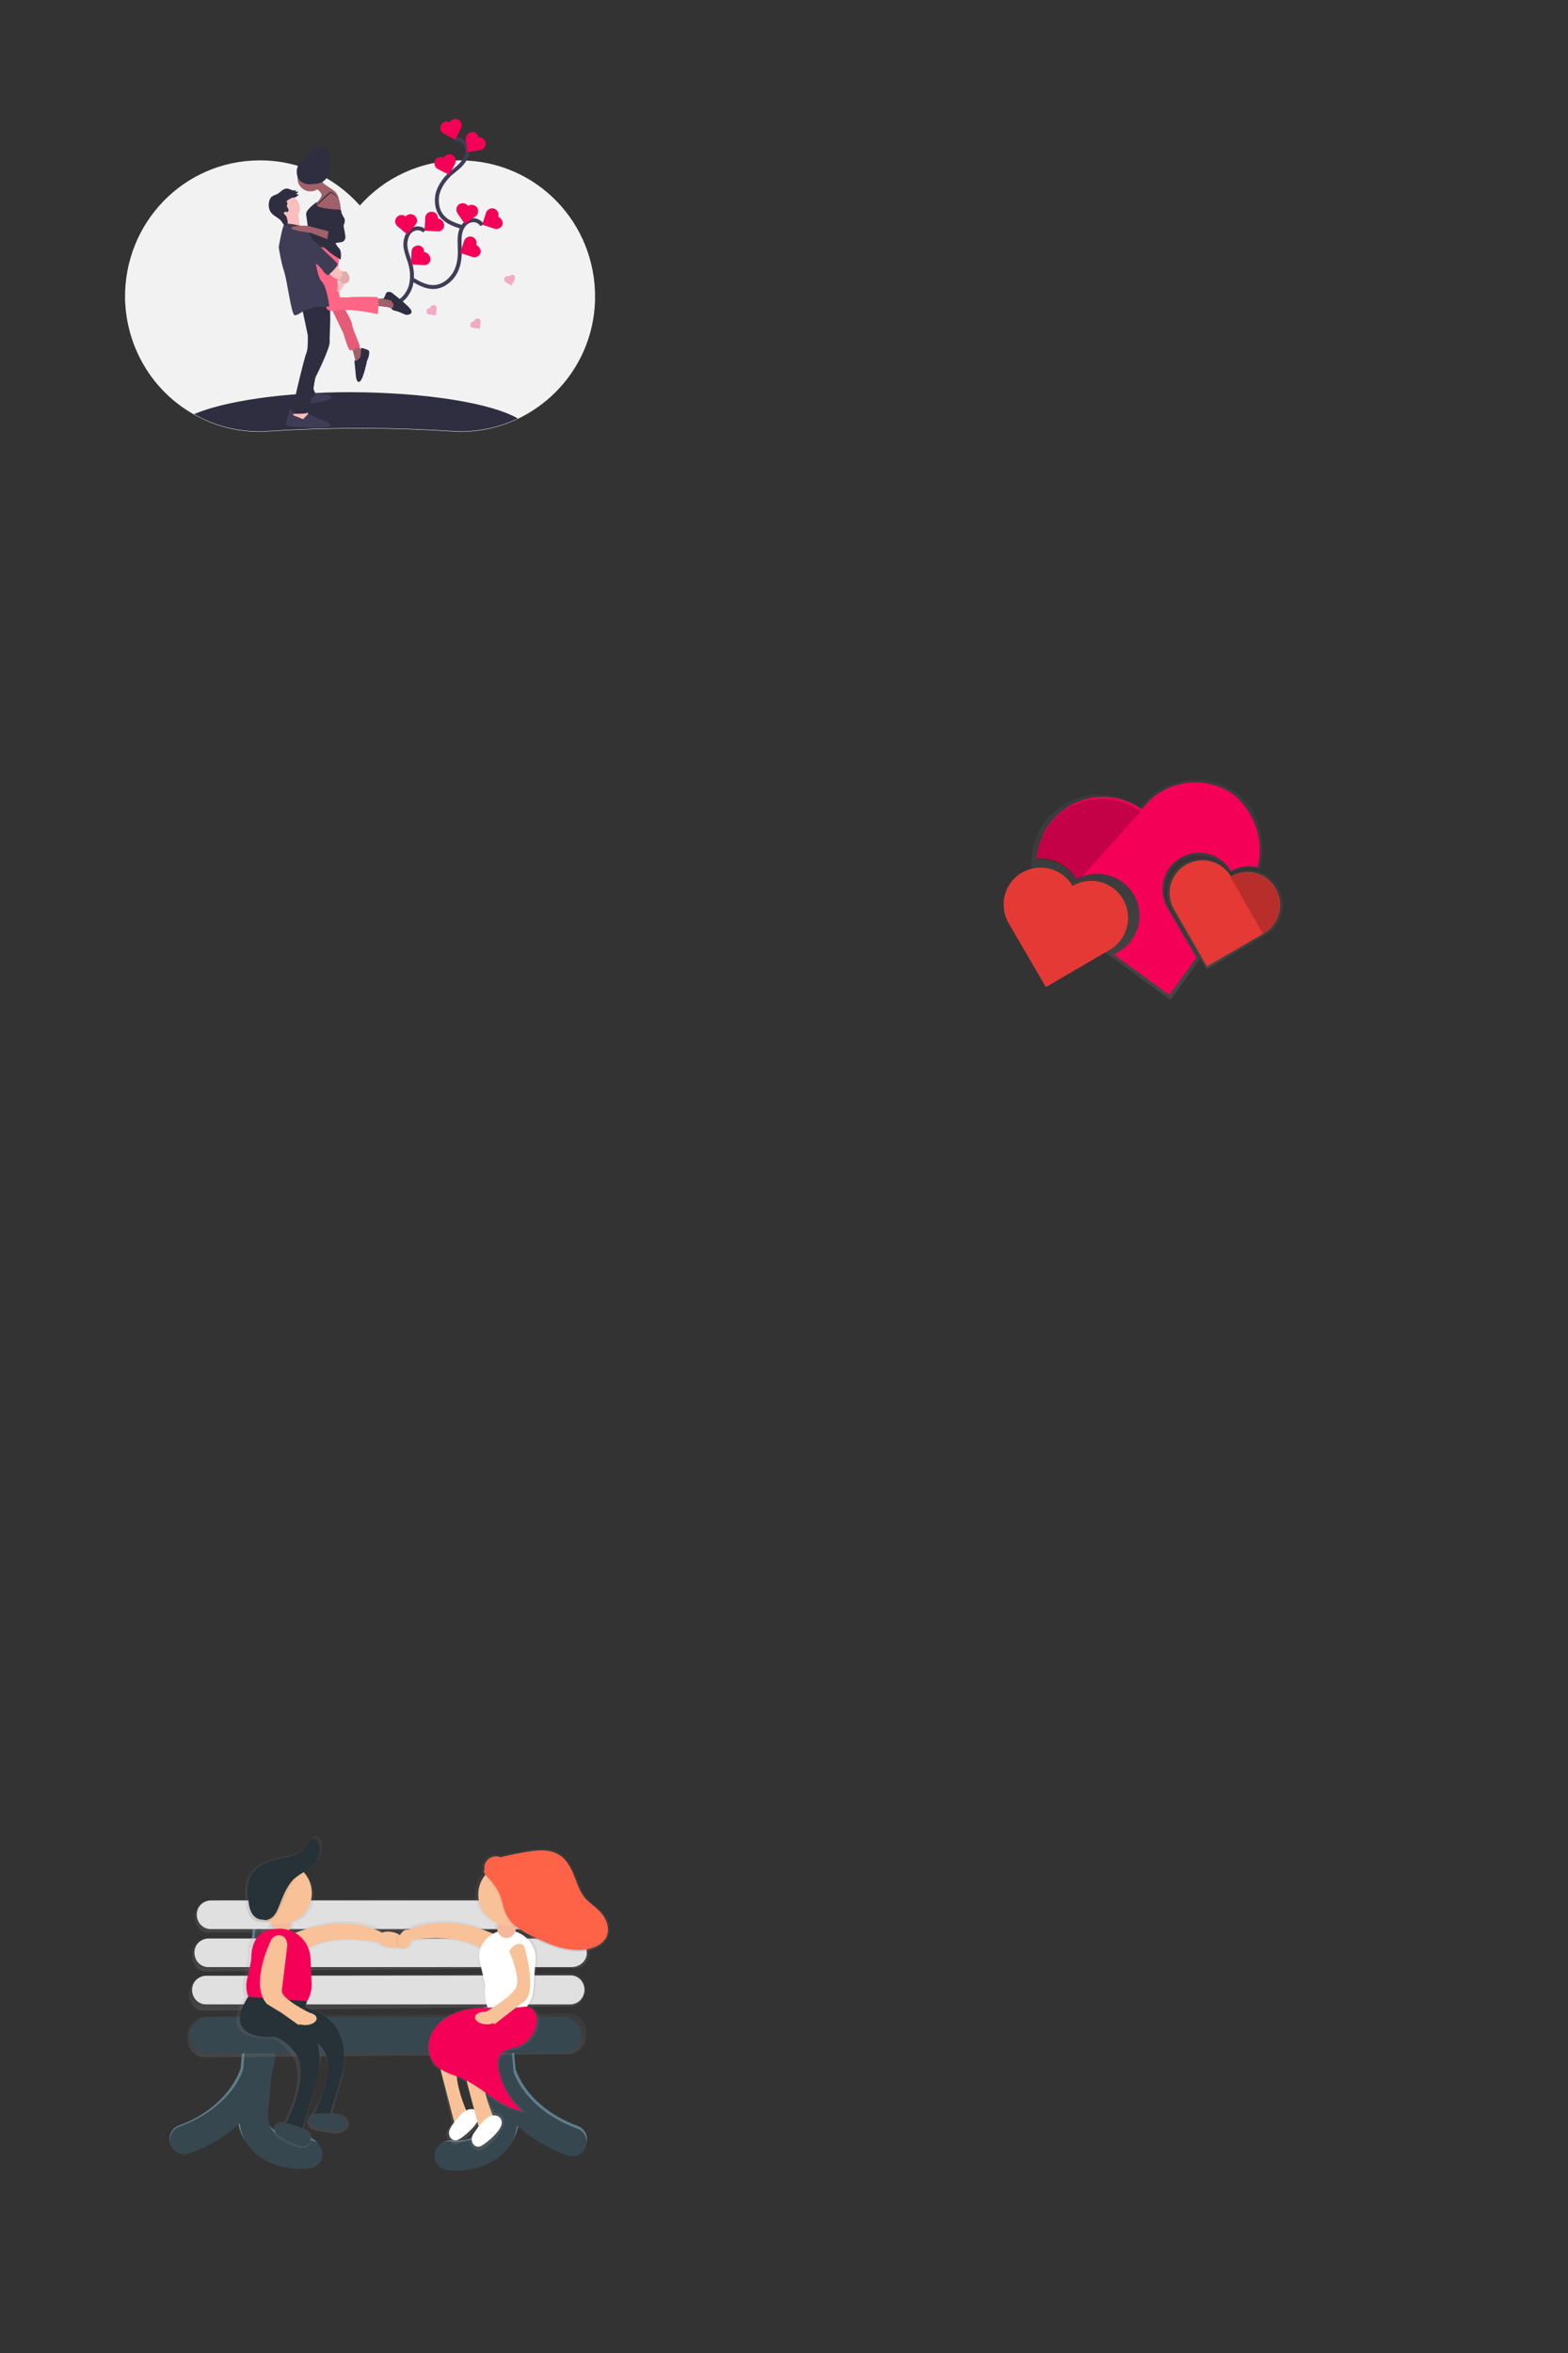 <?xml version="1.0" encoding="utf-8"?>
<!-- Generator: Adobe Illustrator 23.0.3, SVG Export Plug-In . SVG Version: 6.00 Build 0)  -->
<svg version="1.1" id="Layer_1" xmlns="http://www.w3.org/2000/svg" xmlns:xlink="http://www.w3.org/1999/xlink" x="0px" y="0px"
	 viewBox="0 0 400 600" style="enable-background:new 0 0 400 600;" xml:space="preserve">
<rect x="0" y="0" width="400" height="600" fill="#333333" stroke="none"/>
<style type="text/css">
	.st0{fill:#F2F2F2;}
	.st1{fill:#2F2E41;}
	.st2{fill:none;stroke:#3F3D56;stroke-miterlimit:10;}
	.st3{fill:#F50057;}
	.st4{fill:#FBBEBE;}
	.st5{opacity:0.1;enable-background:new    ;}
	.st6{fill:#3F3D56;}
	.st7{fill:#A0616A;}
	.st8{fill:#FF6584;}
	.st9{opacity:0.3;}
	.st10{fill:none;stroke:#607D8B;stroke-width:7.29;stroke-linecap:round;stroke-miterlimit:10;}
	.st11{fill:none;stroke:#37474F;stroke-width:7.29;stroke-linecap:round;stroke-miterlimit:10;}
	.st12{fill:url(#SVGID_1_);}
	.st13{fill:url(#SVGID_2_);}
	.st14{fill:#37474F;}
	.st15{fill:url(#SVGID_3_);}
	.st16{fill:url(#SVGID_4_);}
	.st17{fill:url(#SVGID_5_);}
	.st18{fill:#E0E0E0;}
	.st19{fill:url(#SVGID_6_);}
	.st20{fill:url(#SVGID_7_);}
	.st21{fill:#F5B89C;}
	.st22{fill:#F8C198;}
	.st23{fill:#263238;}
	.st24{fill:url(#SVGID_8_);}
	.st25{fill:url(#SVGID_9_);}
	.st26{fill:#FFFFFF;}
	.st27{fill:url(#SVGID_10_);}
	.st28{fill:#FF6347;}
	.st29{fill:url(#SVGID_11_);}
	.st30{fill:url(#SVGID_12_);}
	.st31{fill:#E53935;}
	.st32{opacity:0.2;enable-background:new    ;}
</style>
<path class="st0" d="M151.8,76.2c-0.2,13.1-7.8,24.9-19.7,30.6c-4.6,2.2-9.6,3.3-14.6,3.3c-0.7,0-1.4,0-2.2-0.1
	c-15.6-1-31.2-1-46.9,0c-0.7,0.1-1.4,0.1-2.2,0.1c-5.9,0-11.6-1.5-16.7-4.4c-10.7-6-17.3-17.2-17.6-29.5
	C31.6,56.8,46.9,41,66.1,40.9c10.2-0.1,19.4,4.4,25.7,11.5c6.3-7.1,15.5-11.5,25.7-11.5C136.8,41,152.1,56.8,151.8,76.2z"/>
<path class="st1" d="M132.1,106.7c-4.6,2.2-9.6,3.3-14.6,3.3c-0.7,0-1.4,0-2.2-0.1c-15.6-1-31.2-1-46.9,0c-0.7,0.1-1.4,0.1-2.2,0.1
	c-5.9,0-11.6-1.5-16.7-4.4c7.7-3.3,22.8-5.6,40.1-5.6C108.9,100.1,125.3,102.8,132.1,106.7z"/>
<path class="st2" d="M108.3,58.9c-0.8-0.7-1.9-0.9-2.9-0.4c-1.4,0.6-2,2.3-2,4c0.1,1.5,0.7,3,1.2,4.5c0.6,2,0.7,4.2,0.1,6.2
	c-0.7,2-2.2,3.8-4.3,4.3c-1.9,0.5-3.9,0-5.7-0.5"/>
<path class="st3" d="M111.7,55.7c0.1-0.9-0.6-1.7-1.5-1.7c-0.9-0.1-1.7,0.6-1.7,1.5l0,0l-0.2,3.3l3.3,0.2c0.9,0.1,1.7-0.6,1.7-1.5
	C113.3,56.6,112.6,55.8,111.7,55.7L111.7,55.7z"/>
<path class="st3" d="M108.2,64.3c0.1-0.9-0.6-1.7-1.5-1.7s-1.7,0.6-1.7,1.5l-0.2,3.3l3.3,0.2c0.9,0.1,1.7-0.6,1.7-1.5
	S109.1,64.3,108.2,64.3L108.2,64.3z"/>
<path class="st3" d="M103.5,55.2c-0.7-0.6-1.7-0.5-2.3,0.2c-0.6,0.7-0.5,1.7,0.2,2.3l0,0l2.5,2.1l2.1-2.5c0.6-0.7,0.5-1.7-0.2-2.3
	C105.1,54.4,104,54.5,103.5,55.2L103.5,55.2z"/>
<path class="st2" d="M123,57.4c-0.6-0.9-1.6-1.4-2.7-1.2c-1.5,0.2-2.6,1.7-2.9,3.3s-0.1,3.1-0.1,4.7c0,2.1-0.4,4.3-1.6,6
	c-1.2,1.7-3.1,3-5.2,3c-1.9,0-3.7-1-5.4-2"/>
<path class="st3" d="M127.1,55.3c0.3-0.9-0.2-1.8-1-2.1c-0.9-0.3-1.8,0.2-2.1,1l-1,3.1l3.1,1c0.9,0.3,1.8-0.2,2.1-1
	C128.4,56.5,127.9,55.6,127.1,55.3L127.1,55.3z"/>
<path class="st3" d="M121.5,62.5c0.3-0.9-0.2-1.8-1-2.1c-0.9-0.3-1.8,0.2-2.1,1l-1,3.1l3.1,1c0.9,0.3,1.8-0.2,2.1-1
	C122.8,63.8,122.3,62.8,121.5,62.5z"/>
<path class="st3" d="M119.4,52.5c-0.5-0.7-1.5-0.9-2.3-0.4c-0.7,0.5-0.9,1.5-0.4,2.3l0,0l1.9,2.7l2.7-1.9c0.7-0.5,0.9-1.5,0.4-2.3
	C121.1,52.2,120.1,52,119.4,52.5L119.4,52.5z"/>
<path class="st2" d="M116,35.6c1-0.2,2.1,0.2,2.7,1.1c0.9,1.3,0.5,3.1-0.4,4.4c-0.9,1.3-2.2,2.2-3.4,3.2c-1.5,1.4-2.8,3.2-3.3,5.2
	c-0.4,2-0.1,4.3,1.4,5.9c1.3,1.4,3.3,2,5.1,2.6"/>
<path class="st3" d="M114.7,31.2c0.4-0.8,1.4-1.1,2.2-0.7c0.8,0.4,1.1,1.4,0.7,2.2l0,0l-1.5,2.9l-2.9-1.5c-0.8-0.4-1.1-1.4-0.7-2.2
	C112.9,31,113.9,30.7,114.7,31.2z"/>
<path class="st3" d="M113.2,40.2c0.4-0.8,1.4-1.1,2.2-0.7c0.8,0.4,1.1,1.4,0.7,2.2l0,0l-1.5,2.9l-2.9-1.5c-0.8-0.4-1.1-1.4-0.7-2.2
	C111.5,40.1,112.4,39.8,113.2,40.2z"/>
<path class="st3" d="M122,35c0.9-0.1,1.7,0.5,1.9,1.4c0.1,0.9-0.5,1.7-1.4,1.9l0,0l-3.2,0.5l-0.5-3.2c-0.1-0.9,0.5-1.7,1.4-1.9
	C121,33.4,121.9,34.1,122,35L122,35z"/>
<rect x="85" y="70.2" class="st4" width="3" height="1.5"/>
<rect x="85" y="70.2" class="st5" width="3" height="1.5"/>
<circle class="st1" cx="79.5" cy="43.8" r="3.8"/>
<path class="st4" d="M88.2,69.4c0,0-1.2-0.4-1.4-0.2c-0.2,0.1,0.9,1.1,0.9,1.1L88.2,69.4z"/>
<path class="st5" d="M88.2,69.4c0,0-1.2-0.4-1.4-0.2c-0.2,0.1,0.9,1.1,0.9,1.1L88.2,69.4z"/>
<path class="st6" d="M79.9,100.2c0,0,2.8,0.4,3.3,0.4c0.5,0,1.8,0.5,1.1,1.1c-0.7,0.6-5.3,1.4-5.9,1.1c-0.6-0.4-1.4-1.4-0.9-1.5
	C78.1,101,79.9,100.2,79.9,100.2z"/>
<polygon class="st4" points="75,104.7 74,106.4 75.2,107 77.5,107.4 78.7,105.9 78.2,104.1 "/>
<path class="st1" d="M81.3,92.3c0,0-1.5,6.6-1.3,7c0.2,0.4,0.7,1.3,0.2,1.7c-0.5,0.4-2.4,0.5-2.4,0.5l0.6-3.5l0.9-4.2L81.3,92.3z"/>
<path class="st1" d="M77,78.3l1.5,7.1c0,0,0.2,3.5-0.4,4.8s-3.8,15.3-3.8,15.3s3.4,0.1,4.1-0.2c0.7-0.4,1.9-8.7,1.9-8.7
	s4-7.9,3.8-9.5c-0.1-1.5,0.6-9.5-0.4-10.1C82.8,76.4,77,78.3,77,78.3z"/>
<path class="st6" d="M77.3,106.9l1.4-1.4c0,0,3.8,1.9,4.4,2c0.6,0.1,1.9,1.1,0.6,1.4c-1.3,0.4-6.2,0.1-7.5,0c-1.2-0.1-3.6-0.2-3.3-1
	c0.3-0.7,1-3.3,1-3.3s0.3-0.4,0.6,0.1c0.2,0.6,0.3,1.4,0.8,1.4C75.8,106.2,77.3,106.9,77.3,106.9z"/>
<path class="st7" d="M95.8,76.2l3.4-0.2l2.3,1.2l-0.2,1.4l-1,0.2c0,0-2.7-1.1-4.2-0.7C94.5,78.5,95.8,76.2,95.8,76.2z"/>
<path class="st1" d="M99.8,76.7c0,0,1.3,1.4,0,2c0,0,0.2,0.4,1.2,0.6s2.3,1,2.7,1s1.9-0.2,1-1.5c-1-1.3-4.8-4.2-4.8-4.2
	S98.7,74,98.4,75c-0.4,1-0.6,1.2-0.6,1.2S99.5,76.5,99.8,76.7z"/>
<path class="st7" d="M89.7,88.3c0,0,1.1,4.1,1.1,4.3s1.4-1,1.4-1l0.2-2.2c0,0-1-1-1-1.5C91.5,87.3,89.7,88.3,89.7,88.3z"/>
<path class="st1" d="M91.8,91.2c0,0-0.9,1.1-1.4,0.7l0.4,4.1c0,0,0.2,2,1.1,1.2c0.9-0.9,1.7-5.1,1.7-5.1s1.2-2.5,0.2-2.9
	c-0.6-0.2-1.1-0.4-1.7-0.5C92.1,88.8,92.1,91.3,91.8,91.2z"/>
<path class="st8" d="M84,77.5l3.6,7.5c0,0,1.2,4.2,1.7,4.3c0.5,0.1,2.3-0.7,2.5-0.9c0.2-0.1-2-4.8-2-5.7s-2.8-5.6-2.8-5.6L84,77.5z"
	/>
<path class="st5" d="M84,77.5l3.6,7.5c0,0,1.2,4.2,1.7,4.3c0.5,0.1,2.3-0.7,2.5-0.9c0.2-0.1-2-4.8-2-5.7s-2.8-5.6-2.8-5.6L84,77.5z"
	/>
<path class="st8" d="M86.5,64.4c0,0,0.1,2.5-0.4,4.2c-0.5,1.7,0.6,7.2,0.6,7.2s1.8,0.1,2.3,0c0.5-0.1,7-0.2,7.3,0
	c0.4,0.2,0.2,4.4,0,4.3c-0.2-0.1-6.5-1.4-9.5-1c-3,0.5-3.4-0.2-3.5-0.5c-0.1-0.2-2.2-6.7-2.2-6.7l-0.7-3.1l-0.9-3.3l0.6-3.3
	L86.5,64.4z"/>
<circle class="st7" cx="79.2" cy="45.5" r="3.3"/>
<circle class="st4" cx="73.2" cy="53.1" r="3.3"/>
<path class="st7" d="M80.2,47.7c0,0,2.2,1.4,1.8,2.3c-0.4,0.9-1.3,1.8-1.3,1.8l-0.1,1.3l1.8,0.6l4.6,0.2c0,0-0.2-4.1-1.7-5.2
	c-1.4-1.1-3.1-1.8-3.4-2.8C81.6,45,80.2,47.7,80.2,47.7z"/>
<path class="st7" d="M86.1,50.7c-0.8-1.5-3-1.3-3.5,0.3c-0.1,0.4-0.1,0.8,0.1,1.2c0.9,1.4,1.4,2.5,1.4,2.5l2.7-0.2
	C86.9,54.5,86.9,52.2,86.1,50.7z"/>
<path class="st1" d="M81,51.4c0,0-3.1,2-2.9,3.3s0.5,3.6,0.5,4.4s0.9,3.5,2,4c1.2,0.5,1.2-0.9,2.9,0.7c1.7,1.6,3.5,2.3,3.4,2.5
	c-0.1,0.2,0.5-2.2-0.5-3.1c-1-1-2-3.7-1.1-4.9c1-1.2,1.8-4.3,1.8-4.3s-0.1-0.7-0.9-0.6c-0.7,0.1-5.2-0.4-5.4-1
	C80.7,52.1,80.8,51.7,81,51.4z"/>
<path class="st1" d="M80.6,52.4c0,0,3.3-3.6,3.8-3.5c0.5,0.1,1.9,1.5,1.9,1.5l-1.9-1.3l-3.8,3.5V52.4z"/>
<path class="st4" d="M76,53.8c0,0,0.4,4.9,1,5.3c0.6,0.4-4.7,0.3-4.7,0.3s1.2-3.7,0.5-4.2C72.1,54.7,76,53.8,76,53.8z"/>
<path class="st6" d="M77.1,57.7c0,0-4.1-1.1-4.6-0.5c-0.5,0.6-1.4,5.8-1.4,5.8s0.5,3.5,1.3,6c0.9,2.5,1.9,11.4,2.8,11.4
	s2.3-1.3,2.7-1.3c0.4,0,2.5-1.1,3.8-0.9c0.7,0.1,1.5,0.1,2.3-0.1c0,0-0.6-5.1-2-6.4c-1.4-1.3-2.2-10.5-2.2-10.5S77.7,57.5,77.1,57.7
	z"/>
<path class="st4" d="M83.4,69.1c0,0,1.4,1.9,2.7,2h0.7c0,0-1.2,3.1-0.6,3.3c0.6,0.1,2.4-2.3,1.8-3.6c-0.6-1.3-2.4-3.4-2.4-3.4
	L83.4,69.1z"/>
<path class="st4" d="M88.2,69.1c0,0-2,1.9-1.2,2.8c0.9,0.9,1.9,0,1.9,0S89.8,70.7,88.2,69.1z"/>
<path class="st5" d="M88.2,69.1c0,0-2,1.9-1.2,2.8c0.9,0.9,1.9,0,1.9,0S89.8,70.7,88.2,69.1z"/>
<circle class="st1" cx="80.3" cy="43.1" r="3.8"/>
<circle class="st1" cx="82.1" cy="39.9" r="2.3"/>
<path class="st1" d="M80.3,39.1c0-1.2,0.9-2.2,2-2.3c-0.1,0-0.2,0-0.2,0c-1.2,0-2.3,1-2.3,2.3s1,2.3,2.3,2.3c0.1,0,0.2,0,0.2,0
	C81.2,41.3,80.3,40.3,80.3,39.1z"/>
<ellipse class="st1" cx="79" cy="44.7" rx="3.1" ry="2.3"/>
<path class="st1" d="M73.3,52c-0.1,0.2-0.1,0.4-0.1,0.7c0.1,0.2,0.2,0.3,0.3,0.5c0.2,0.3,0.1,0.7-0.2,0.9c-0.2-0.1-0.4-0.1-0.6-0.1
	c-0.2,0.1-0.3,0.2-0.3,0.4c0.1,0.3,0.4,0.4,0.6,0.7c0.1,0.2,0.2,0.4,0.2,0.6c0.1,0.3,0.2,0.6,0.2,1c0,0.3-0.1,0.7-0.5,0.7
	c-0.2,0.1-0.6-0.1-0.7-0.4c-0.2-0.2-0.3-0.5-0.5-0.7c-0.6-0.7-1.6-1.1-2.3-1.8c-0.9-0.9-1-2.2-0.7-3.3c0.1-0.4,0.4-0.9,0.7-1.1
	c0.4-0.3,0.9-0.4,1.3-0.6c0.4-0.2,0.8-0.6,1.2-0.9c0.4-0.3,0.9-0.6,1.5-0.5c0.4,0.1,0.7,0.2,1.1,0.4c0.4,0.1,0.9,0.1,1.2-0.1
	l-0.4,0.4c0.2,0.1,0.6,0.1,0.8,0.1c-0.1,0.2-0.3,0.4-0.6,0.5c0.2,0.1,0.4,0.2,0.7,0.2c-0.2,0.3-0.6,0.6-0.9,0.7
	c-0.2,0.1-0.4,0.1-0.6,0.1c-0.4,0.1-0.8,0.3-1.2,0.6c-0.2,0.1-0.4,0.2-0.4,0.5C73.2,51.5,73.4,51.7,73.3,52z"/>
<path class="st6" d="M74.7,58.9c0,0-1.1,4,0.9,4.8c2,0.9,5.9,4,6.6,5.1c0.7,1.1,1.5,1.4,1.5,1.4s2.9-2.4,2.3-3.1s-3-2.9-3-2.9
	S76.9,57.6,74.7,58.9z"/>
<path class="st7" d="M84.2,59.1c0,0-4.4-1.2-5.7-1.5c-1.4-0.2-4.8,0.1-4.1,0.7c0.7,0.6,4.9,1.1,4.9,1.1l5.1,1.9L84.2,59.1z"/>
<path class="st1" d="M84.2,54.1c0,0,0.4,2.4,0.4,3.3c0,0.9,0.6,1.5,0.1,1.5c-0.5,0-0.9-0.5-0.9,0s-0.7,3.4,0,3.4
	c0.7,0,2.5-0.5,2.9-0.5c0.4,0,1.5-0.2,1.4-1.5c-0.1-1.3-0.6-2.8-0.4-3c0.2-0.2,0.4-1.4,0.1-1.7c-0.2-0.2-0.9-1.8-0.9-1.8L84.2,54.1z
	"/>
<g class="st9">
	<path class="st3" d="M109.7,78.6c-0.4-0.1-0.9,0.2-0.9,0.7s0.2,0.9,0.7,0.9l0,0l1.7,0.2l0.2-1.7c0.1-0.4-0.2-0.9-0.7-0.9
		C110.2,77.8,109.7,78.1,109.7,78.6L109.7,78.6z"/>
</g>
<g class="st9">
	<path class="st3" d="M129.9,70.5c-0.4-0.2-0.9-0.1-1.2,0.3c-0.2,0.4-0.1,0.9,0.3,1.2l1.5,0.8l0.8-1.5c0.2-0.4,0.1-0.9-0.3-1.2
		C130.6,70,130.1,70.2,129.9,70.5L129.9,70.5L129.9,70.5z"/>
</g>
<g class="st9">
	<path class="st3" d="M120.9,82c-0.4-0.1-0.9,0.2-0.9,0.7c-0.1,0.4,0.2,0.9,0.7,0.9l0,0l1.7,0.2l0.2-1.7c0.1-0.4-0.2-0.9-0.7-0.9
		S121,81.5,120.9,82L120.9,82z"/>
</g>
<path class="st10" d="M146.1,545.5c-13.2-4.8-20.6-15.8-19-26.3l1.6,17.3c0.3,2.6,0.4,5.4-1.3,7.9c-2.2,3.1-7.6,5.7-12.4,5"/>
<path id="ffeed91e-fa36-4069-908b-8d6c36340b34" class="st11" d="M146,546.2c-13.2-4.8-21.1-15.5-19.4-26.1l1.6,17.3
	c0.3,2.6,0.4,5.4-1.3,7.9c-2.2,3.1-7.6,5.1-12.4,4.4"/>
<g>
	
		<linearGradient id="SVGID_1_" gradientUnits="userSpaceOnUse" x1="324.331" y1="392.686" x2="325.051" y2="358.353" gradientTransform="matrix(1.461 2.665874e-02 3.368154e-02 1.004 -419.604 116.021)">
		<stop  offset="0" style="stop-color:#808080;stop-opacity:0.25"/>
		<stop  offset="0.54" style="stop-color:#808080;stop-opacity:0.12"/>
		<stop  offset="1" style="stop-color:#808080;stop-opacity:0.1"/>
	</linearGradient>
	<path class="st12" d="M64.3,518.2l2.2-32.8c0-0.4,0.3-0.7,0.7-0.6l2.9,0.2c0.4,0,0.7,0.3,0.6,0.7l-2.2,32.8c0,0.4-0.3,0.7-0.7,0.6
		l-2.9-0.2C64.6,518.9,64.3,518.6,64.3,518.2z"/>
</g>
<g>
	
		<linearGradient id="SVGID_2_" gradientUnits="userSpaceOnUse" x1="428.899" y1="396.055" x2="429.508" y2="361.721" gradientTransform="matrix(1.362 2.004877e-02 2.370341e-02 1.004 -465.221 112.962)">
		<stop  offset="0" style="stop-color:#808080;stop-opacity:0.25"/>
		<stop  offset="0.54" style="stop-color:#808080;stop-opacity:0.12"/>
		<stop  offset="1" style="stop-color:#808080;stop-opacity:0.1"/>
	</linearGradient>
	<path class="st13" d="M125.1,518.5l2.2-32.8c0-0.4,0.3-0.7,0.7-0.6l2.6,0.2c0.4,0,0.7,0.3,0.6,0.7l-2.2,32.8c0,0.4-0.3,0.7-0.7,0.6
		l-2.6-0.2C125.4,519.2,125.1,518.9,125.1,518.5z"/>
</g>
<path class="st10" d="M46.9,545.4c13.2-4.8,20.6-16.1,18.9-26.7L64.3,536c-0.3,2.6-0.4,5.4,1.3,7.9c2.2,3.1,7.6,5.4,12.4,4.7"/>
<path class="st14" d="M67.8,485.6l1.6,0.1c0.4,0,0.7,0.3,0.6,0.7l-2.2,32.8c0,0.4-0.3,0.7-0.7,0.6l-1.6-0.1c-0.4,0-0.7-0.3-0.6-0.7
	l2.2-32.8C67.2,485.9,67.5,485.6,67.8,485.6z"/>
<path class="st14" d="M128.6,485.9l1.6,0.1c0.4,0,0.7,0.3,0.6,0.7l-2.2,32.8c0,0.4-0.3,0.7-0.7,0.6l-1.6-0.1c-0.4,0-0.7-0.3-0.6-0.7
	l2.2-32.8C127.9,486.2,128.2,485.9,128.6,485.9z"/>
<path class="st11" d="M47,545.7c13.2-4.8,21.1-15.5,19.4-26.1L64.9,537c-0.3,2.6-0.4,5.4,1.3,7.9c2.2,3.1,7.6,5.1,12.4,4.4"/>
<g id="ae53b15a-0666-42c7-9774-0b75586f7fb1">
	
		<linearGradient id="SVGID_3_" gradientUnits="userSpaceOnUse" x1="261.098" y1="324.971" x2="261.098" y2="317.741" gradientTransform="matrix(1.01 -1.000000e-02 -1.000000e-02 1.14 -160.32 124.62)">
		<stop  offset="0" style="stop-color:#808080;stop-opacity:0.25"/>
		<stop  offset="0.54" style="stop-color:#808080;stop-opacity:0.12"/>
		<stop  offset="1" style="stop-color:#808080;stop-opacity:0.1"/>
	</linearGradient>
	<path class="st15" d="M146.8,492L53,492.8c-2-0.1-3.5-2.1-3.4-4.3l0,0c0.1-2.2,1.9-4,3.9-3.9l93.8-0.8c2,0.1,3.5,2.1,3.4,4.3l0,0
		C150.5,490.5,148.8,492.2,146.8,492z"/>
</g>
<g id="f836891e-0226-4d83-80e6-73012d451be6">
	
		<linearGradient id="SVGID_4_" gradientUnits="userSpaceOnUse" x1="262.123" y1="335.809" x2="262.123" y2="328.585" gradientTransform="matrix(1.01 -1.000000e-02 -1.000000e-02 1.16 -161.72 115.35)">
		<stop  offset="0" style="stop-color:#808080;stop-opacity:0.25"/>
		<stop  offset="0.54" style="stop-color:#808080;stop-opacity:0.12"/>
		<stop  offset="1" style="stop-color:#808080;stop-opacity:0.1"/>
	</linearGradient>
	<path class="st16" d="M146.5,501.8l-94.2,0.9c-2-0.1-3.5-2.1-3.4-4.4l0,0c0.1-2.3,1.9-4.1,3.9-3.9l94.2-0.9c2,0.1,3.5,2.1,3.4,4.4
		l0,0C150.3,500.2,148.6,502,146.5,501.8z"/>
</g>
<g id="fbf5f82d-c22e-4678-ae3c-b7c3ab00a8a7">
	
		<linearGradient id="SVGID_5_" gradientUnits="userSpaceOnUse" x1="258.271" y1="346.875" x2="258.271" y2="339.645" gradientTransform="matrix(1.01 -1.000000e-02 -1.000000e-02 1.18 -158.6 105.45)">
		<stop  offset="0" style="stop-color:#808080;stop-opacity:0.25"/>
		<stop  offset="0.54" style="stop-color:#808080;stop-opacity:0.12"/>
		<stop  offset="1" style="stop-color:#808080;stop-opacity:0.1"/>
	</linearGradient>
	<path class="st17" d="M145.4,511.6l-93.8,1.1c-2-0.1-3.5-2.2-3.4-4.5l0,0c0.1-2.4,1.9-4.1,3.9-4l93.8-1.1c2,0.1,3.5,2.2,3.4,4.5
		l0,0C149.2,509.9,147.5,511.7,145.4,511.6z"/>
</g>
<g>
	<path class="st18" d="M146.5,491.9H53.6c-2-0.1-3.5-1.8-3.4-3.9l0,0c0.1-2,1.8-3.5,3.9-3.4h92.8c2,0.1,3.5,1.8,3.4,3.9l0,0
		C150.2,490.5,148.5,492,146.5,491.9z"/>
</g>
<g id="c03422b0-2e71-4490-8192-410f1daf55aa">
	<path class="st18" d="M145.8,501.6H53c-2-0.1-3.5-1.8-3.4-3.9l0,0c0.1-2,1.8-3.5,3.9-3.4h92.8c2,0.1,3.5,1.8,3.4,3.9l0,0
		C149.6,500.1,147.8,501.6,145.8,501.6z"/>
</g>
<g>
	<path class="st18" d="M145.2,511.1H52.4c-2-0.1-3.5-1.8-3.4-3.9l0,0c0.1-2,1.8-3.5,3.9-3.4l92.8-0.1c2,0.1,3.5,1.8,3.4,3.9l0,0
		C148.9,509.8,147.2,511.2,145.2,511.1z"/>
</g>
<g>
	
		<linearGradient id="SVGID_6_" gradientUnits="userSpaceOnUse" x1="261.045" y1="370.845" x2="261.045" y2="361.483" gradientTransform="matrix(1.02 -1.000000e-02 -1.000000e-02 1.13 -164.02 107.92)">
		<stop  offset="0" style="stop-color:#808080;stop-opacity:0.25"/>
		<stop  offset="0.54" style="stop-color:#808080;stop-opacity:0.12"/>
		<stop  offset="1" style="stop-color:#808080;stop-opacity:0.1"/>
	</linearGradient>
	<path class="st19" d="M144.6,523.8l-92.6,0.8c-2.6-0.2-4.5-2.6-4.3-5.5l0,0c0.2-2.8,2.4-5.1,5-4.9l92.6-0.8
		c2.6,0.2,4.5,2.6,4.3,5.5l0,0C149.4,521.8,147.1,524,144.6,523.8z"/>
</g>
<path id="b140f40c-a8b2-4956-ad2e-452fd03b260d" class="st14" d="M143.4,523.5l-90.8,0.1c-2.5-0.2-4.5-2.4-4.3-4.9l0,0
	c0.2-2.5,2.4-4.5,4.9-4.3l90.8-0.1c2.5,0.2,4.5,2.4,4.3,4.9l0,0C148.1,521.7,145.9,523.6,143.4,523.5z"/>
<linearGradient id="SVGID_7_" gradientUnits="userSpaceOnUse" x1="237.734" y1="414.384" x2="237.734" y2="341.55" gradientTransform="matrix(1 0 0 1 -155.85 133.21)">
	<stop  offset="0" style="stop-color:#808080;stop-opacity:0.25"/>
	<stop  offset="0.54" style="stop-color:#808080;stop-opacity:0.12"/>
	<stop  offset="1" style="stop-color:#808080;stop-opacity:0.1"/>
</linearGradient>
<path class="st20" d="M102.8,493c-0.8-0.8-3.2-1.4-4.7-0.8c-9.3-4.5-18.3-1.4-22.5,0.3c-0.5-0.3-0.5,0-1.1-0.2
	c0.3-0.5,0.4-1,0.3-1.6c0-0.1,0-0.3-0.1-0.4c3.5-1,5.6-3.7,5.4-7.5c-0.2-4.5-4.1-8.1-8.6-7.9c-4.5,0.2-8.5,2.6-8.4,7.2
	c0.1,3.5,1.8,6.9,5,7.9c-0.1,0.2,0.6,0,0.6,0.3c0,0.3-0.5,1.2-0.4,1.5c-4.1,0.3-5.1,3-5.1,7c0,0.6-0.1,1.2-0.2,1.8l-0.9,4.1
	c-0.3,1.6-0.2,3.2,0.3,4.6c-0.3,0.4-6.4,8.9,3.3,10.4c1.1,0.2,2.2,0.2,3.4,0c1.6,0.4,3.2,1.6,5.2,4.3c4,5.3-0.6,15-1.8,17.2
	c-0.7-0.1-1.4-0.1-2,0.3c-0.6,0.4-1,1.7-0.7,2.4c0.2,0.5,0.6,0.8,1.1,1.2c1.4,0.9,2.8,1.7,4.4,2.2c1.2,0.4,2.6,0.7,3.5-0.2
	c0.8-0.9,0.9-2.6,0-3.5c-0.4-0.3-0.9-0.7-1.4-0.9l3.5-12.3c0.7-3.6,1.4-5.7,0.8-8.1c0.5,0.5,0.1,0.2,0.6,0.9
	c3.9,5.3-2.4,15.4-2.4,15.4l-0.3,0.4c-0.3,0.1-0.1,0-0.4,0.3c-0.5,0.6-1.2,1.9-0.7,2.5c0.3,0.4,0.6,1.1,1.1,1.2
	c1.6,0.5,4.1,0.9,5.7,1c1.2,0.1,2.9-0.5,3.5-1.6c0.5-1.1-0.2-2.4-1.3-3c-0.7-0.3-1.7-0.5-2.8-0.6l2.8-9.7
	c2.2-12.3-4.7-16.2-9.4-17.3c0.3-1,0.5-1.6,0.5-1.6l0,0c0.8-1.4,1.2-2.8,1.1-4.4l-0.5-6.8c-0.1-0.9,0.1-1.2-0.2-2
	c7-3.9,16.3-1.6,17.5-1.3c0.3,0.5,1.1,0.9,1.8,1c0.9,0.2,1.8,0.3,2.6,0.3c0.8,0,1.8-0.2,2.1-0.9C103.6,495.5,103.4,493.5,102.8,493z
	"/>
<ellipse id="af98023a-ba84-4608-aef0-20973dc13f22" transform="matrix(0.999 -3.908682e-02 3.908682e-02 0.999 -19.128 3.18)" class="st21" cx="71.8" cy="490.8" rx="2.4" ry="2.6"/>
<ellipse id="b4eed79b-84f5-48c3-8b43-45013965af24" transform="matrix(3.327796e-02 -0.999 0.999 3.327796e-02 -412.951 538.407)" class="st22" cx="71.8" cy="482.7" rx="7.9" ry="7.9"/>
<path class="st22" d="M73.3,493.8c0,0,12.7-6.9,24.4-0.9l-1.2,2.4c0,0-11.4-2.7-18.6,1.8L73.3,493.8z"/>
<path class="st3" d="M71.9,514.1l-1.2,0.1c-0.1,0-0.3,0-0.3,0c-4.9,0-8.4-4.7-7.4-9.4l0.9-4c0.1-0.5,0.2-1.1,0.2-1.7
	c0.1-3.9,1.8-7,5.8-7.2l1.2-0.1c4.3-0.1,7.9,3.2,8.1,7.5l0.3,6.6C79.6,510.3,76.2,513.9,71.9,514.1z"/>
<path class="st23" d="M74.5,511.4c0,0,16,0.2,12.9,17l-4.2,13.9l-3-3.4c0,0,5.9-11.2,2.2-16.3c-3.7-5.1-7.6-3.7-7.6-3.7L74.5,511.4z
	"/>
<path id="ccb820de-2904-4fa6-ba82-eb5ab7edc6f5" class="st23" d="M66.2,510.7c0,0,18.4,0.3,14.9,19.1l-4.8,15.7l-3.5-3.8
	c0,0,6.8-12.6,2.5-18.3c-4.3-5.7-8.7-4.1-8.7-4.1L66.2,510.7z"/>
<path class="st23" d="M78.3,510.3l-15-1.1c0,0-6.4,8.7,3.2,10.1S78.3,510.3,78.3,510.3z"/>
<g>
	
		<linearGradient id="SVGID_8_" gradientUnits="userSpaceOnUse" x1="228.176" y1="357.044" x2="228.176" y2="334.926" gradientTransform="matrix(1 0 0 1 -155.85 133.21)">
		<stop  offset="0" style="stop-color:#808080;stop-opacity:0.25"/>
		<stop  offset="0.54" style="stop-color:#808080;stop-opacity:0.12"/>
		<stop  offset="1" style="stop-color:#808080;stop-opacity:0.1"/>
	</linearGradient>
	<path class="st24" d="M81.7,468.8c-0.5-1.2-2.3-0.6-2.6,0.4c-0.6,2.5-3.3,3.5-5.5,3.9c-2.6,0.6-5.2,0.9-7.5,2.4
		c-3.4,2.2-4.1,6-3.3,9.6c0.1,1.1,0.3,2.1,0.7,3c0.7,1.4,1.9,2.1,3.2,2c0.6,0.2,1.3,0.1,2-0.3c1.8-0.9,2.9-3.4,3.6-5.1
		c0.7-1.9,1.6-3.9,3-5.3c1.6-1.8,3.5-2.6,5.1-4.3C82.1,473.3,82.7,471,81.7,468.8z"/>
</g>
<path id="d00fa5cc-a731-4142-8ea9-b3c3212fb43d" class="st23" d="M81,469.5c-0.5-1.1-2.2-0.6-2.4,0.4c-0.6,2.3-3.1,3.2-5.1,3.7
	c-2.4,0.5-4.9,0.8-7,2.2c-3.2,2-3.9,5.6-3.1,9c0.1,1,0.3,2,0.7,2.8c0.6,1.2,1.8,2,3,1.9c0.5,0.2,1.2,0.1,1.9-0.3
	c1.6-0.9,2.1-3.1,2.8-4.7c0.7-1.8,1.6-3.6,2.8-5c1.6-1.7,3.9-2.4,5.4-4.1C81.5,473.7,82.1,471.5,81,469.5z"/>
<path class="st22" d="M69.1,494.8c-1.6,3.4-4.8,12-1,16.2c7.2,4.5,0.5,0,0.5,0l7.2,5.1c0.3,0.3,0.8,0.2,1.1-0.1l2.6-2.5
	c0,0-7.9-3.7-7.6-6c0.3-2.3,1.4-11.6,1.4-11.6s-0.1-2.4-2-2.4C70.4,493.4,69.5,494,69.1,494.8z"/>
<path class="st22" d="M102.2,493.6c0.5,0.5,0.9,1.4,0.6,2.1c-0.3,0.7-1.3,0.9-2,0.9c-0.9,0-1.7-0.1-2.5-0.3
	c-0.8-0.2-1.7-0.6-1.8-1.4C95.8,491.8,100.8,492.2,102.2,493.6z"/>
<path class="st14" d="M81.3,538.9c-0.7,0-1.5,0.3-2,0.8c-0.5,0.5-0.6,1.4-0.2,2c0.3,0.4,0.8,0.6,1.3,0.7c1.5,0.5,3,0.8,4.7,0.9
	c1.2,0.1,2.6-0.1,3.1-1.1c0.5-1-0.2-2.4-1.2-2.9C85.7,538.9,82.9,538.9,81.3,538.9z"/>
<path class="st14" d="M73.1,541.4c-0.7-0.2-1.5-0.1-2.2,0.3s-1,1.2-0.7,1.9c0.2,0.5,0.6,0.8,1,1.1c1.3,0.9,2.7,1.6,4.3,2.2
	c1.1,0.4,2.5,0.7,3.3-0.2c0.8-0.9,0.5-2.3-0.4-3.1C77.3,542.5,74.6,541.7,73.1,541.4z"/>
<ellipse transform="matrix(0.999 -3.908682e-02 3.908682e-02 0.999 -20.066 3.442)" class="st22" cx="78" cy="514.9" rx="2.8" ry="1.6"/>
<linearGradient id="SVGID_9_" gradientUnits="userSpaceOnUse" x1="275.501" y1="415.116" x2="275.501" y2="340.967" gradientTransform="matrix(1 0 0 1 -155.85 133.21)">
	<stop  offset="0" style="stop-color:#808080;stop-opacity:0.25"/>
	<stop  offset="0.54" style="stop-color:#808080;stop-opacity:0.12"/>
	<stop  offset="1" style="stop-color:#808080;stop-opacity:0.1"/>
</linearGradient>
<path class="st25" d="M138.3,482.9c0.3-4.5-3-8.4-7.5-8.7l0,0c-4.5-0.3-9.3,3.5-9.6,7.9c-0.3,3.6,1.9,7,5.3,8.3
	c-0.3,0.7-0.3,1.4-0.1,2.1c-0.4,0.1-0.4-0.1-0.8,0.1c-4.1-1.8-12.9-4.9-21.9-1c-1.4-0.3-2.8,2-2.7,3.3c0,0.5,0.6,1.8,1.1,2
	c1.2,0.7,2.8-0.4,3.3-1.8c1.9-0.3,10.4-1.9,16.9,1.9c-0.1,0.3-0.3,0.7-0.3,1c-0.1,0.7,0.3,1.4,0,2l1.5,6.2c0.3,2.1,0,3.9,0.7,5.3
	c-0.2,0-0.5,0.2-0.7,0.2c-2.4,0.1-4.3,0.1-6.6,0.9c-2.9,1-5.3,3.1-6.8,5.9c-1.4,2.7-1.2,6.3,0.9,8.5c0.4,0.4,0.9,0.8,1.4,1.2
	c0,0.2,0.1,0.3,0.1,0.5l2.8,12.7c-0.3,0.4-0.6,0.8-0.8,1.2c-0.4,0.6-0.7,1.4-0.5,2.2c0.2,0.7,1.5,2,2.2,2c0.5,0,1-0.3,1.4-0.6
	c1.4-0.9,2.6-2,3.6-3.3c0.3-0.3,0.5-0.7,0.7-1.1l-0.3,0.9c-0.5,0.6-0.9,1.2-1.2,1.7c-0.4,0.6-0.7,1.4-0.5,2.2
	c0.2,0.7,1.5,1.8,2.2,1.8c0.5,0,1-0.3,1.4-0.6c1.4-0.9,2.6-2,3.6-3.3c0.8-0.9,2-3.5,1.4-4.6c-0.4-0.8-1.3-1.1-2.2-1
	c-0.6-1.4-1.4-2.1-2-4.5c3,2.2,6,3.7,9.7,4.3c-2.9-2.7-5.4-5.9-6.4-9.7c-0.4-1.6-0.6-3.6,0.5-4.9c1.1-1.2,2.8-1.3,4.3-1.8
	c2.7-0.9,4.8-3.6,5.1-6.5c0.2-2.1-0.7-3.9-2.6-4c0.9-1.2,1.5-2.6,1.6-4.1l0.6-8c0.3-3.5-1.9-6.6-5.2-7.7c0.2-0.5,0.2-1.2,0.1-1.8
	C135.4,489.5,138.1,486.5,138.3,482.9z M121,538.7c-0.7-0.2-1.4-0.1-2.1,0.1l0,0c-0.7-1.8-2.1-5.3-2.5-8.9c0.5,0.2,0.9,0.3,1.4,0.5
	c0.4,0.1,0.7,0.3,1.2,0.5L121,538.7z"/>
<path id="ca7c05dc-f404-4e8d-be4c-1e094d83bdb3" class="st22" d="M128,494.2c0,0-12.4-7.4-24.4-1.9l1.2,2.4c0,0,11.5-2.2,18.6,2.5
	L128,494.2z"/>
<path class="st22" d="M126.1,511.7c0,0-16-0.4-13.6,16.5l3.7,14.2l3.2-3.2c0,0-5.5-11.4-1.6-16.4c3.9-4.9,7.7-3.4,7.7-3.4
	L126.1,511.7z"/>
<path class="st22" d="M101.5,495.3c0,0.5,0.3,1.1,0.7,1.4c1.8,0.9,3.7-2.4,2.8-3.9C103.5,490.6,101.4,493.7,101.5,495.3z"/>
<path class="st26" d="M115.1,542.3c-0.4,0.6-0.7,1.4-0.5,2.1c0.1,0.7,0.8,1.4,1.6,1.4c0.5,0,0.9-0.3,1.4-0.6c1.3-0.9,2.5-2,3.5-3.2
	c0.7-0.9,1.5-2.1,0.9-3.2c-0.5-1.1-2-1.2-3-0.7C117.6,538.8,115.9,541,115.1,542.3z"/>
<path id="a69cafd2-284f-43ab-88bc-2406ede4d0f3" class="st22" d="M134.2,510.4c0,0-18.4-0.5-15.6,18.6l4.2,15.9l3.7-3.7
	c0,0-6.3-12.8-1.8-18.3c4.5-5.6,8.9-3.8,8.9-3.8L134.2,510.4z"/>
<path class="st26" d="M128.2,514.4L128.2,514.4c4,0.3,7.4-2.7,7.8-6.7l0.6-7.7c0.3-4-2.7-7.4-6.7-7.8l0,0c-3.5-0.3-6.8,2-7.6,5.5
	c-0.1,0.7-0.1,1.4,0,2l1.5,6.6C123.4,510.3,124.2,514.2,128.2,514.4z"/>
<ellipse transform="matrix(7.724204e-02 -0.997 0.997 7.724204e-02 -370.891 582.53)" class="st21" cx="129.3" cy="491.6" rx="2.6" ry="2.4"/>
<path id="a5a77078-24df-4f4d-8a14-08c4c7dce91f" class="st3" d="M125.7,511.9c-3,0-6,0.1-8.7,1.1c-2.8,0.9-5.4,2.8-6.8,5.3
	c-1.4,2.6-1.2,6.1,0.9,8.3c1.8,1.8,4.4,2.4,6.8,3.4c5.3,2.3,9.5,7.3,15.2,8.3c-2.8-2.7-4.9-6.1-5.8-9.9c-0.4-1.6-0.6-3.5,0.5-4.7
	c1-1.2,2.7-1.3,4.2-1.8c2.6-0.9,4.7-3.5,4.9-6.3c0.2-2.2-0.9-4.1-3.2-3.9C131.1,512.1,128.4,511.9,125.7,511.9z"/>
<path class="st22" d="M133.7,496.2c0,0,3.9,12.5-0.6,14.6l-7,5.4l-2.5-3c0,0,7.4-4.1,8.2-6.8c0.8-2.8-1.9-8.9-1.9-8.9
	S131.9,494.4,133.7,496.2z"/>
<ellipse transform="matrix(7.974643e-02 -0.997 0.997 7.974643e-02 -398.97 597.076)" class="st22" cx="123.9" cy="514.6" rx="1.6" ry="2.8"/>
<path class="st26" d="M120.9,543.9c-0.4,0.6-0.7,1.4-0.5,2.1c0.1,0.7,0.8,1.4,1.6,1.4c0.5,0,0.9-0.3,1.4-0.6c1.3-0.9,2.5-2,3.5-3.2
	c0.7-0.9,1.5-2.1,0.9-3.2c-0.5-1.1-2-1.2-3-0.7C123.4,540.4,121.8,542.6,120.9,543.9z"/>
<circle class="st22" cx="129.9" cy="483.1" r="7.9"/>
<g>
	
		<linearGradient id="SVGID_10_" gradientUnits="userSpaceOnUse" x1="295.033" y1="364.382" x2="295.033" y2="338.258" gradientTransform="matrix(1 0 0 1 -155.85 133.21)">
		<stop  offset="0" style="stop-color:#808080;stop-opacity:0.25"/>
		<stop  offset="0.54" style="stop-color:#808080;stop-opacity:0.12"/>
		<stop  offset="1" style="stop-color:#808080;stop-opacity:0.1"/>
	</linearGradient>
	<path class="st27" d="M153.2,487.2c-0.9-0.9-2.1-1.7-3-2.7c-0.9-1-1.6-2.2-2.2-3.5c-1-2.5-1.8-5.1-3.7-7.2
		c-2.3-2.5-5.4-2.7-8.6-2.2c-2.8,0.4-5.6,0.9-8.4,1.7c-0.1,0-0.1-0.1-0.2-0.1c-1.6-0.6-3.4,0.3-3.9,1.8c-0.1,0.4-0.2,0.9-0.1,1.4
		c-0.2,0.4-0.2,0.9,0.2,1.4c2,2.2,3.7,4.2,4.4,7.2c0.7,2.8,1.6,5,3.9,6.7c2.4,1.7,5.2,3,7.9,4.1c2.9,1.2,6,2,9.2,1.8
		c2.3-0.2,4.9-1,6.1-3.2C156.3,491.9,155.1,489,153.2,487.2z"/>
</g>
<path id="f5bb29f6-add4-4074-96f2-ee2c4929409b" class="st28" d="M152.7,487.1c-0.9-0.9-2-1.7-3-2.6c-0.9-0.9-1.6-2.1-2.1-3.3
	c-1-2.4-1.7-5-3.5-7c-2.2-2.4-5.2-2.6-8.3-2.2c-2.7,0.4-5.5,0.9-8.1,1.6c-0.1,0-0.1-0.1-0.2-0.1c-1.5-0.5-3.2,0.3-3.8,1.8
	c-0.1,0.4-0.2,0.9-0.1,1.3c-0.2,0.4-0.2,0.9,0.2,1.4c2,2.1,3.6,4.1,4.3,7c0.6,2.6,1.5,4.8,3.9,6.5c2.4,1.7,5.1,2.9,7.7,4
	c2.8,1.2,5.9,1.9,8.9,1.7c2.2-0.2,4.7-1,6-3.1C155.8,491.7,154.6,488.9,152.7,487.1z"/>
<linearGradient id="SVGID_11_" gradientUnits="userSpaceOnUse" x1="425.984" y1="84.42" x2="425.984" y2="28.189" gradientTransform="matrix(1 0 0 1 -133.451 170.58)">
	<stop  offset="0" style="stop-color:#808080;stop-opacity:0.25"/>
	<stop  offset="0.535" style="stop-color:#808080;stop-opacity:0.12"/>
	<stop  offset="1" style="stop-color:#808080;stop-opacity:0.1"/>
</linearGradient>
<path class="st29" d="M298.2,231.6c-2.5-5-0.5-9.3,2.9-12.3c4.7-2.2,9.4-1.2,12.8,3.2c2.3-1.3,5.1-1.6,7.4-1
	c1.8-6.8,0.1-14.9-5.9-19.3c-7.9-5.7-18.8-4-24.5,3.8c-7.9-5.7-18.8-4-24.5,3.8c-5.7,7.9-4,18.8,3.8,24.5l28.4,20.7l7.5-10.4
	L298.2,231.6z"/>
<linearGradient id="SVGID_12_" gradientUnits="userSpaceOnUse" x1="445.904" y1="76.614" x2="445.904" y2="48.265" gradientTransform="matrix(1 0 0 1 -133.451 170.58)">
	<stop  offset="0" style="stop-color:#808080;stop-opacity:0.25"/>
	<stop  offset="0.535" style="stop-color:#808080;stop-opacity:0.12"/>
	<stop  offset="1" style="stop-color:#808080;stop-opacity:0.1"/>
</linearGradient>
<path class="st30" d="M314,223.2c-2.5-4.2-7.8-5.6-12-3.1c-4.2,2.5-5.6,7.8-3.1,12l0,0l8.9,15.1l15.1-8.9c4.2-2.5,5.6-7.8,3.1-12
	S318.2,220.7,314,223.2z"/>
<path class="st31" d="M314,223.5c-2.4-4-7.4-5.3-11.5-3c-4,2.4-5.3,7.4-3,11.4l8.4,14.5l14.5-8.4c4-2.4,5.3-7.4,3-11.4
	C323.1,222.5,318,221.2,314,223.5z"/>
<path class="st32" d="M322.3,238c4-2.4,5.3-7.4,3-11.4c-2.3-4-7.4-5.3-11.4-3l8.3,14.5L322.3,238z"/>
<path class="st3" d="M320.8,221.1c-2.3-0.5-4.8-0.2-6.8,1c-2.6-4.5-8.4-6-12.8-3.4c-4.5,2.6-6,8.3-3.4,12.8l7.4,12.7l-6.9,9.5
	l-14.1-10.3l1.2-0.7c5.1-3,6.8-9.5,3.8-14.6c-2.7-4.6-8.4-6.5-13.4-4.5c-0.4,0.2-0.8,0.4-1.2,0.6c-2.1-3.6-6.1-5.7-10.2-5.2
	c0.1-0.8,0.2-1.7,0.4-2.5c0-0.1,0.1-0.2,0.1-0.3c0.1-0.4,0.2-0.7,0.3-1.1c0-0.1,0-0.1,0.1-0.1c0.1-0.2,0.1-0.3,0.2-0.5
	c0.1-0.2,0.2-0.4,0.2-0.5c0.1-0.1,0.1-0.2,0.1-0.3s0.1-0.2,0.1-0.3l0,0c0.1-0.1,0.1-0.2,0.1-0.3c0,0,0,0,0-0.1
	c0.1-0.1,0.1-0.2,0.1-0.2c0.1-0.1,0.1-0.2,0.1-0.3c0.1-0.2,0.2-0.4,0.3-0.6c0.1-0.1,0.1-0.2,0.1-0.2c0.1-0.1,0.1-0.2,0.2-0.3
	c0-0.1,0.1-0.1,0.1-0.1c0.1-0.2,0.3-0.4,0.4-0.6c0.1-0.1,0.1-0.1,0.1-0.2c0.1-0.1,0.1-0.1,0.2-0.2c0.1-0.1,0.1-0.2,0.2-0.2
	c5.4-7.5,16-9.1,23.5-3.7c5.4-7.5,16-9.1,23.5-3.7C320.1,207.3,322.6,214.4,320.8,221.1z"/>
<path class="st31" d="M273.6,225.9c-2.6-4.5-8.4-6-12.9-3.4c-4.5,2.6-6,8.4-3.4,12.9l9.5,16.3l16.3-9.5c4.5-2.6,6-8.4,3.4-12.9
	C283.9,224.8,278.1,223.3,273.6,225.9L273.6,225.9z"/>
<path class="st32" d="M291,206.9l-15.2,16.9c-0.4,0.2-0.8,0.4-1.2,0.6c-2.1-3.6-6.1-5.7-10.2-5.2c0.1-0.8,0.2-1.7,0.4-2.5
	c0-0.1,0.1-0.2,0.1-0.3c0.1-0.4,0.2-0.7,0.3-1.1c0-0.1,0-0.1,0.1-0.1c0.1-0.2,0.1-0.3,0.2-0.5s0.2-0.4,0.2-0.5
	c0.1-0.1,0.1-0.2,0.1-0.3c0.1-0.1,0.1-0.2,0.1-0.3l0,0c0.1-0.1,0.1-0.2,0.1-0.3c0,0,0,0,0-0.1c0.1-0.1,0.1-0.2,0.1-0.2
	c0.1-0.1,0.1-0.2,0.1-0.3c0.1-0.2,0.2-0.4,0.3-0.6c0.1-0.1,0.1-0.2,0.1-0.2c0.1-0.1,0.1-0.2,0.2-0.3c0-0.1,0.1-0.1,0.1-0.1
	c0.1-0.2,0.3-0.4,0.4-0.6c0.1-0.1,0.1-0.1,0.1-0.2c0.1-0.1,0.1-0.1,0.2-0.2c0.1-0.1,0.1-0.2,0.2-0.2
	C273,203.1,283.5,201.4,291,206.9C291,206.9,291,206.9,291,206.9L291,206.9z"/>
</svg>

